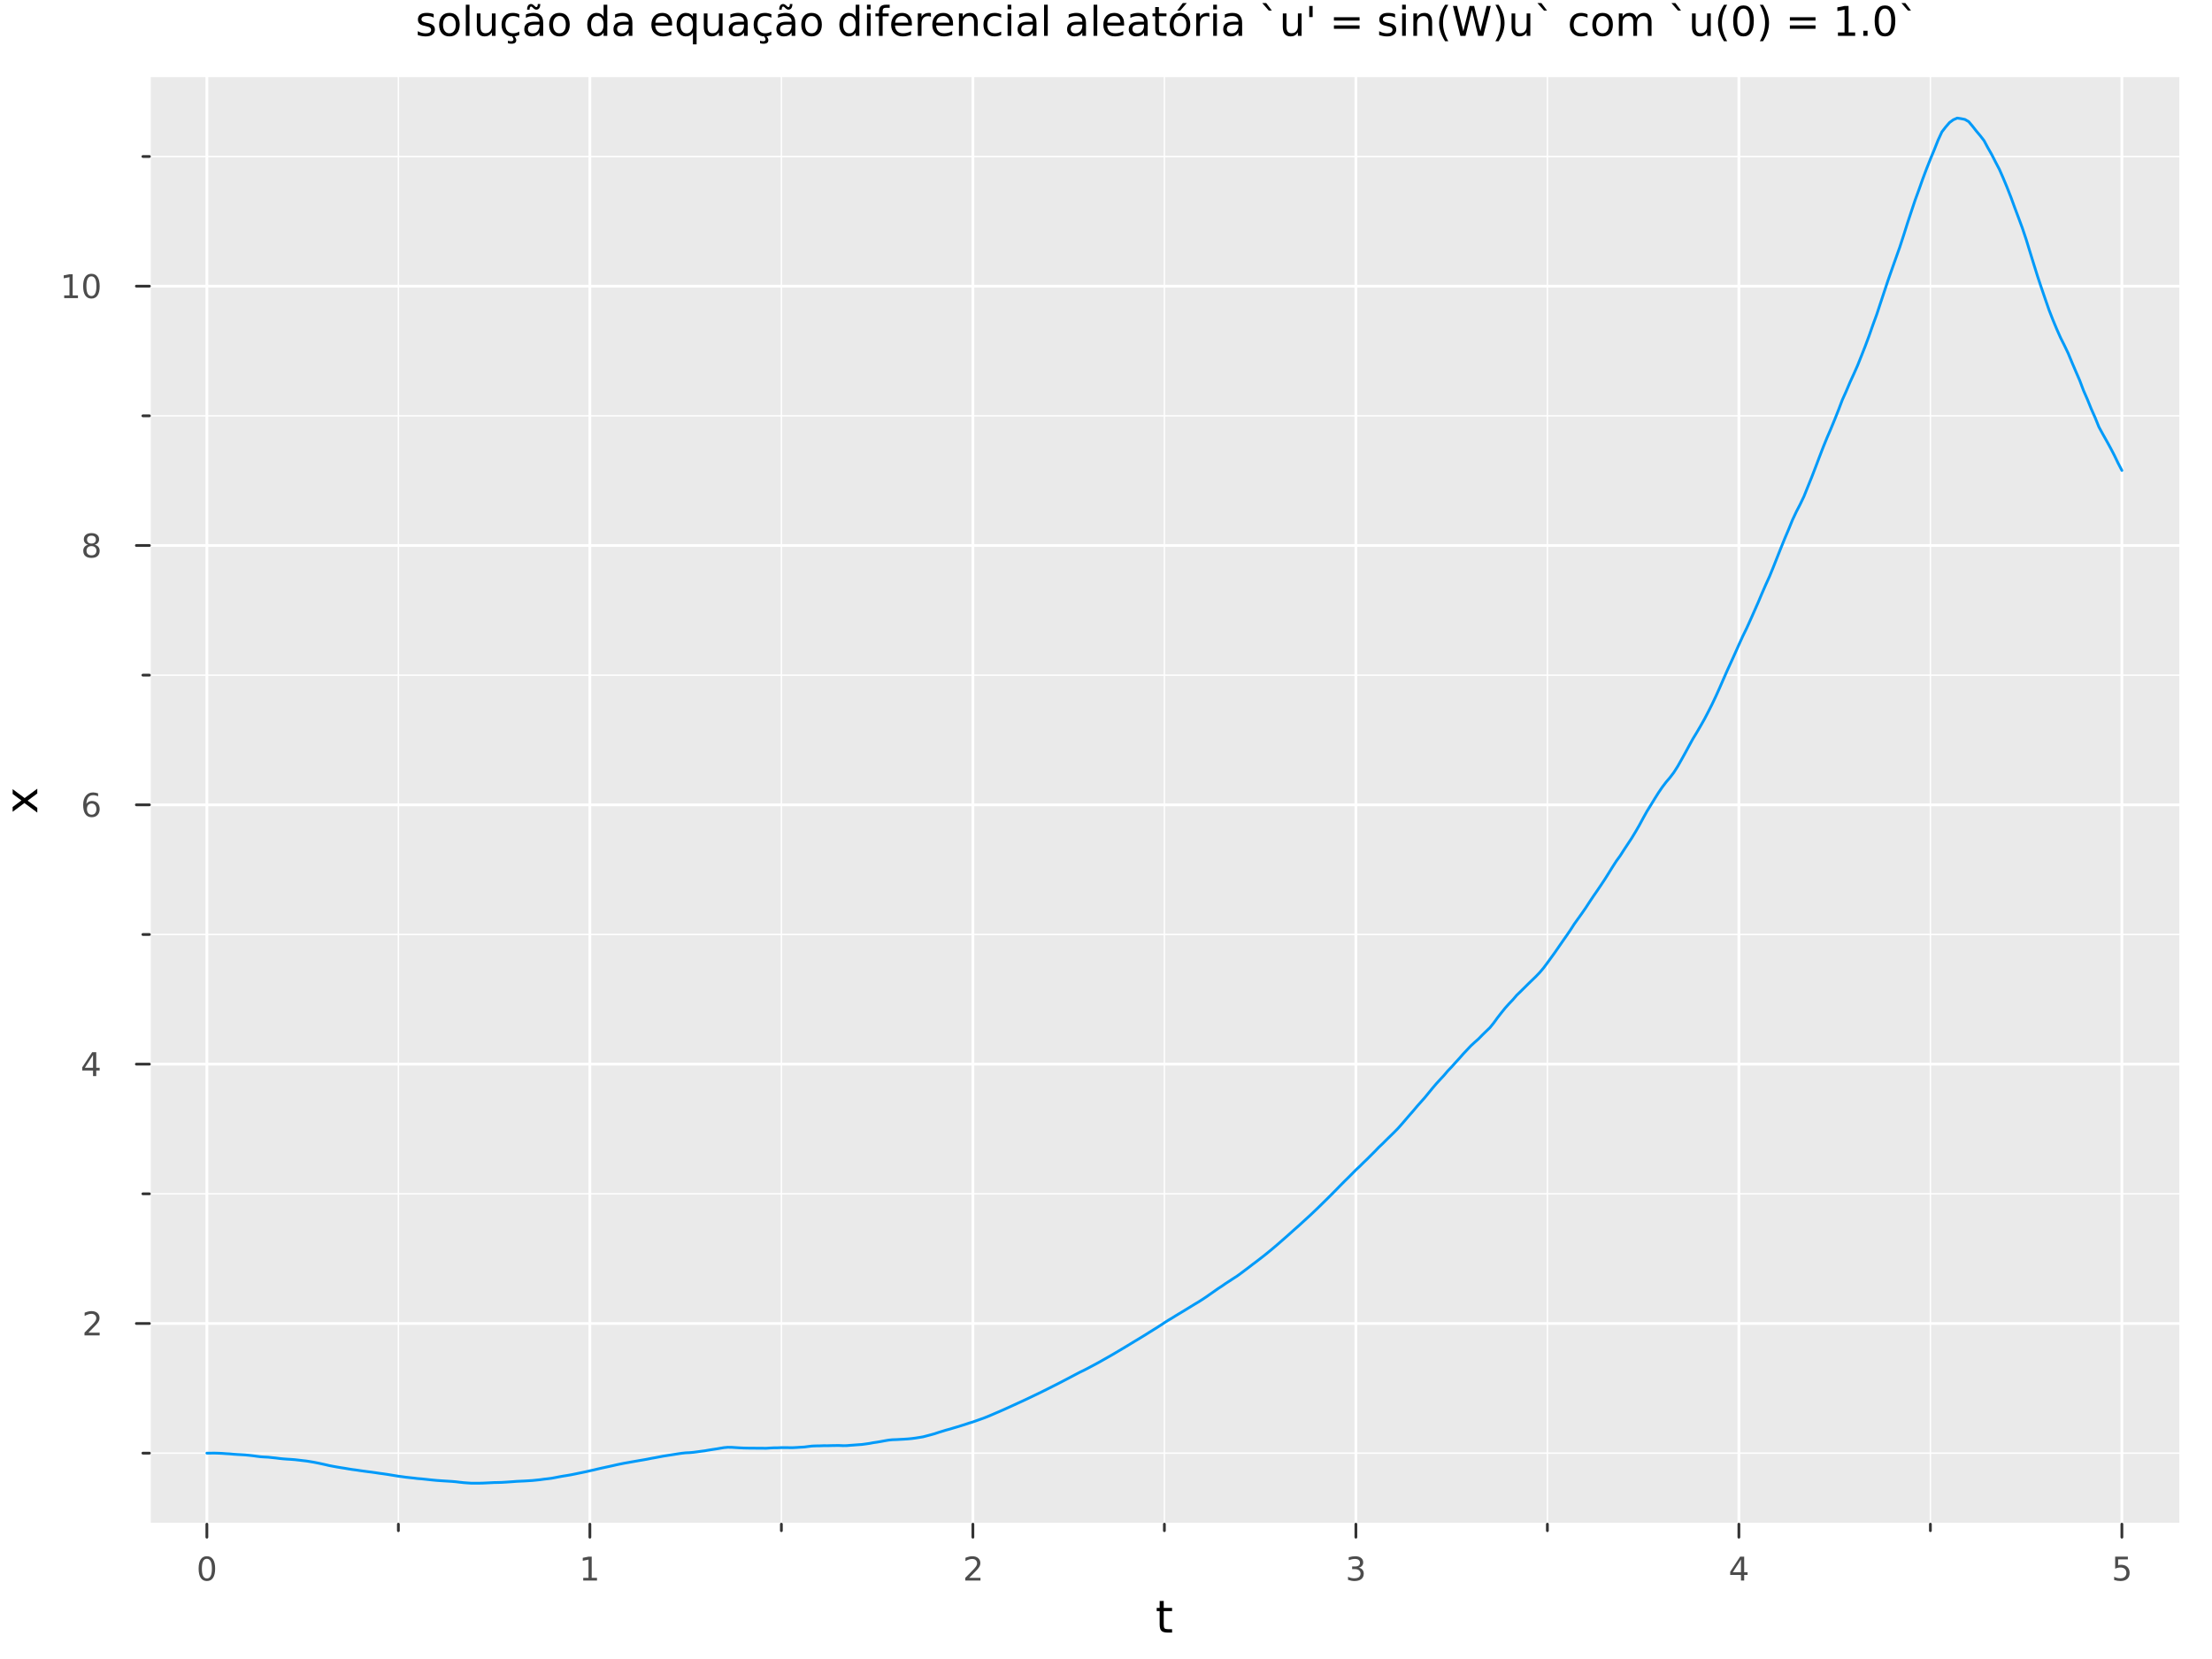 <?xml version="1.0" encoding="utf-8"?>
<svg xmlns="http://www.w3.org/2000/svg" xmlns:xlink="http://www.w3.org/1999/xlink" width="800" height="600" viewBox="0 0 3200 2400">
<rect x="0" y="0" width="3200" height="2400" fill="#808080" stroke="none"/>
<defs>
  <clipPath id="clip420">
    <rect x="0" y="0" width="3200" height="2400"/>
  </clipPath>
</defs>
<path clip-path="url(#clip420)" d="M0 2400 L3200 2400 L3200 0 L0 0  Z" fill="#ffffff" fill-rule="evenodd" fill-opacity="1"/>
<defs>
  <clipPath id="clip421">
    <rect x="640" y="0" width="2241" height="2241"/>
  </clipPath>
</defs>
<path clip-path="url(#clip420)" d="M216.167 2204.92 L3152.76 2204.92 L3152.76 111.592 L216.167 111.592  Z" fill="#eaeaea" fill-rule="evenodd" fill-opacity="1"/>
<defs>
  <clipPath id="clip422">
    <rect x="216" y="111" width="2938" height="2094"/>
  </clipPath>
</defs>
<polyline clip-path="url(#clip422)" style="stroke:#ffffff; stroke-linecap:round; stroke-linejoin:round; stroke-width:4; stroke-opacity:1; fill:none" points="299.278,2204.92 299.278,111.592 "/>
<polyline clip-path="url(#clip422)" style="stroke:#ffffff; stroke-linecap:round; stroke-linejoin:round; stroke-width:4; stroke-opacity:1; fill:none" points="853.352,2204.92 853.352,111.592 "/>
<polyline clip-path="url(#clip422)" style="stroke:#ffffff; stroke-linecap:round; stroke-linejoin:round; stroke-width:4; stroke-opacity:1; fill:none" points="1407.43,2204.92 1407.43,111.592 "/>
<polyline clip-path="url(#clip422)" style="stroke:#ffffff; stroke-linecap:round; stroke-linejoin:round; stroke-width:4; stroke-opacity:1; fill:none" points="1961.5,2204.92 1961.5,111.592 "/>
<polyline clip-path="url(#clip422)" style="stroke:#ffffff; stroke-linecap:round; stroke-linejoin:round; stroke-width:4; stroke-opacity:1; fill:none" points="2515.57,2204.92 2515.57,111.592 "/>
<polyline clip-path="url(#clip422)" style="stroke:#ffffff; stroke-linecap:round; stroke-linejoin:round; stroke-width:4; stroke-opacity:1; fill:none" points="3069.64,2204.92 3069.64,111.592 "/>
<polyline clip-path="url(#clip422)" style="stroke:#ffffff; stroke-linecap:round; stroke-linejoin:round; stroke-width:2; stroke-opacity:1; fill:none" points="576.315,2204.92 576.315,111.592 "/>
<polyline clip-path="url(#clip422)" style="stroke:#ffffff; stroke-linecap:round; stroke-linejoin:round; stroke-width:2; stroke-opacity:1; fill:none" points="1130.39,2204.92 1130.39,111.592 "/>
<polyline clip-path="url(#clip422)" style="stroke:#ffffff; stroke-linecap:round; stroke-linejoin:round; stroke-width:2; stroke-opacity:1; fill:none" points="1684.46,2204.92 1684.46,111.592 "/>
<polyline clip-path="url(#clip422)" style="stroke:#ffffff; stroke-linecap:round; stroke-linejoin:round; stroke-width:2; stroke-opacity:1; fill:none" points="2238.53,2204.92 2238.53,111.592 "/>
<polyline clip-path="url(#clip422)" style="stroke:#ffffff; stroke-linecap:round; stroke-linejoin:round; stroke-width:2; stroke-opacity:1; fill:none" points="2792.61,2204.92 2792.61,111.592 "/>
<polyline clip-path="url(#clip420)" style="stroke:#ffffff; stroke-linecap:round; stroke-linejoin:round; stroke-width:4; stroke-opacity:1; fill:none" points="216.167,2204.92 3152.76,2204.92 "/>
<polyline clip-path="url(#clip420)" style="stroke:#333333; stroke-linecap:round; stroke-linejoin:round; stroke-width:4; stroke-opacity:1; fill:none" points="299.278,2204.92 299.278,2223.82 "/>
<polyline clip-path="url(#clip420)" style="stroke:#333333; stroke-linecap:round; stroke-linejoin:round; stroke-width:4; stroke-opacity:1; fill:none" points="853.352,2204.92 853.352,2223.82 "/>
<polyline clip-path="url(#clip420)" style="stroke:#333333; stroke-linecap:round; stroke-linejoin:round; stroke-width:4; stroke-opacity:1; fill:none" points="1407.43,2204.92 1407.43,2223.82 "/>
<polyline clip-path="url(#clip420)" style="stroke:#333333; stroke-linecap:round; stroke-linejoin:round; stroke-width:4; stroke-opacity:1; fill:none" points="1961.5,2204.92 1961.5,2223.82 "/>
<polyline clip-path="url(#clip420)" style="stroke:#333333; stroke-linecap:round; stroke-linejoin:round; stroke-width:4; stroke-opacity:1; fill:none" points="2515.57,2204.92 2515.57,2223.82 "/>
<polyline clip-path="url(#clip420)" style="stroke:#333333; stroke-linecap:round; stroke-linejoin:round; stroke-width:4; stroke-opacity:1; fill:none" points="3069.64,2204.92 3069.64,2223.82 "/>
<polyline clip-path="url(#clip420)" style="stroke:#333333; stroke-linecap:round; stroke-linejoin:round; stroke-width:4; stroke-opacity:1; fill:none" points="576.315,2204.92 576.315,2214.37 "/>
<polyline clip-path="url(#clip420)" style="stroke:#333333; stroke-linecap:round; stroke-linejoin:round; stroke-width:4; stroke-opacity:1; fill:none" points="1130.39,2204.92 1130.39,2214.37 "/>
<polyline clip-path="url(#clip420)" style="stroke:#333333; stroke-linecap:round; stroke-linejoin:round; stroke-width:4; stroke-opacity:1; fill:none" points="1684.46,2204.92 1684.46,2214.37 "/>
<polyline clip-path="url(#clip420)" style="stroke:#333333; stroke-linecap:round; stroke-linejoin:round; stroke-width:4; stroke-opacity:1; fill:none" points="2238.53,2204.92 2238.53,2214.37 "/>
<polyline clip-path="url(#clip420)" style="stroke:#333333; stroke-linecap:round; stroke-linejoin:round; stroke-width:4; stroke-opacity:1; fill:none" points="2792.61,2204.92 2792.61,2214.37 "/>
<path clip-path="url(#clip420)" d="M299.278 2255.04 Q295.667 2255.04 293.839 2258.6 Q292.033 2262.14 292.033 2269.27 Q292.033 2276.38 293.839 2279.95 Q295.667 2283.49 299.278 2283.49 Q302.913 2283.49 304.718 2279.95 Q306.547 2276.38 306.547 2269.27 Q306.547 2262.14 304.718 2258.6 Q302.913 2255.04 299.278 2255.04 M299.278 2251.33 Q305.089 2251.33 308.144 2255.94 Q311.223 2260.52 311.223 2269.27 Q311.223 2278 308.144 2282.61 Q305.089 2287.19 299.278 2287.19 Q293.468 2287.19 290.39 2282.61 Q287.334 2278 287.334 2269.27 Q287.334 2260.52 290.39 2255.94 Q293.468 2251.33 299.278 2251.33 Z" fill="#4c4c4c" fill-rule="nonzero" fill-opacity="1" /><path clip-path="url(#clip420)" d="M843.734 2282.58 L851.373 2282.58 L851.373 2256.22 L843.062 2257.89 L843.062 2253.63 L851.326 2251.96 L856.002 2251.96 L856.002 2282.58 L863.641 2282.58 L863.641 2286.52 L843.734 2286.52 L843.734 2282.58 Z" fill="#4c4c4c" fill-rule="nonzero" fill-opacity="1" /><path clip-path="url(#clip420)" d="M1402.08 2282.58 L1418.4 2282.58 L1418.4 2286.52 L1396.45 2286.52 L1396.45 2282.58 Q1399.11 2279.83 1403.7 2275.2 Q1408.3 2270.55 1409.49 2269.21 Q1411.73 2266.68 1412.61 2264.95 Q1413.51 2263.19 1413.51 2261.5 Q1413.51 2258.74 1411.57 2257.01 Q1409.65 2255.27 1406.55 2255.27 Q1404.35 2255.27 1401.89 2256.03 Q1399.46 2256.8 1396.68 2258.35 L1396.68 2253.63 Q1399.51 2252.49 1401.96 2251.91 Q1404.42 2251.33 1406.45 2251.33 Q1411.82 2251.33 1415.02 2254.02 Q1418.21 2256.71 1418.21 2261.2 Q1418.21 2263.33 1417.4 2265.25 Q1416.61 2267.14 1414.51 2269.74 Q1413.93 2270.41 1410.83 2273.63 Q1407.73 2276.82 1402.08 2282.58 Z" fill="#4c4c4c" fill-rule="nonzero" fill-opacity="1" /><path clip-path="url(#clip420)" d="M1965.75 2267.89 Q1969.1 2268.6 1970.98 2270.87 Q1972.88 2273.14 1972.88 2276.47 Q1972.88 2281.59 1969.36 2284.39 Q1965.84 2287.19 1959.36 2287.19 Q1957.18 2287.19 1954.87 2286.75 Q1952.57 2286.33 1950.12 2285.48 L1950.12 2280.96 Q1952.07 2282.1 1954.38 2282.68 Q1956.7 2283.26 1959.22 2283.26 Q1963.62 2283.26 1965.91 2281.52 Q1968.22 2279.78 1968.22 2276.47 Q1968.22 2273.42 1966.07 2271.71 Q1963.94 2269.97 1960.12 2269.97 L1956.09 2269.97 L1956.09 2266.13 L1960.31 2266.13 Q1963.76 2266.13 1965.58 2264.76 Q1967.41 2263.37 1967.41 2260.78 Q1967.41 2258.12 1965.51 2256.71 Q1963.64 2255.27 1960.12 2255.27 Q1958.2 2255.27 1956 2255.69 Q1953.8 2256.1 1951.16 2256.98 L1951.16 2252.82 Q1953.82 2252.08 1956.14 2251.71 Q1958.48 2251.33 1960.54 2251.33 Q1965.86 2251.33 1968.96 2253.77 Q1972.07 2256.17 1972.07 2260.29 Q1972.07 2263.16 1970.42 2265.15 Q1968.78 2267.12 1965.75 2267.89 Z" fill="#4c4c4c" fill-rule="nonzero" fill-opacity="1" /><path clip-path="url(#clip420)" d="M2518.58 2256.03 L2506.78 2274.48 L2518.58 2274.48 L2518.58 2256.03 M2517.35 2251.96 L2523.23 2251.96 L2523.23 2274.48 L2528.16 2274.48 L2528.16 2278.37 L2523.23 2278.37 L2523.23 2286.52 L2518.58 2286.52 L2518.58 2278.37 L2502.98 2278.37 L2502.98 2273.86 L2517.35 2251.96 Z" fill="#4c4c4c" fill-rule="nonzero" fill-opacity="1" /><path clip-path="url(#clip420)" d="M3059.92 2251.96 L3078.28 2251.96 L3078.28 2255.9 L3064.21 2255.9 L3064.21 2264.37 Q3065.22 2264.02 3066.24 2263.86 Q3067.26 2263.67 3068.28 2263.67 Q3074.07 2263.67 3077.45 2266.84 Q3080.83 2270.02 3080.83 2275.43 Q3080.83 2281.01 3077.35 2284.11 Q3073.88 2287.19 3067.56 2287.19 Q3065.39 2287.19 3063.12 2286.82 Q3060.87 2286.45 3058.46 2285.71 L3058.46 2281.01 Q3060.55 2282.14 3062.77 2282.7 Q3064.99 2283.26 3067.47 2283.26 Q3071.47 2283.26 3073.81 2281.15 Q3076.15 2279.04 3076.15 2275.43 Q3076.15 2271.82 3073.81 2269.71 Q3071.47 2267.61 3067.47 2267.61 Q3065.59 2267.61 3063.72 2268.02 Q3061.87 2268.44 3059.92 2269.32 L3059.92 2251.96 Z" fill="#4c4c4c" fill-rule="nonzero" fill-opacity="1" /><path clip-path="url(#clip420)" d="M1683.52 2316.01 L1683.52 2326.14 L1695.59 2326.14 L1695.59 2330.69 L1683.52 2330.69 L1683.52 2350.04 Q1683.52 2354.4 1684.7 2355.64 Q1685.91 2356.88 1689.57 2356.88 L1695.59 2356.88 L1695.59 2361.78 L1689.57 2361.78 Q1682.79 2361.78 1680.21 2359.27 Q1677.63 2356.72 1677.63 2350.04 L1677.63 2330.69 L1673.34 2330.69 L1673.34 2326.14 L1677.63 2326.14 L1677.63 2316.01 L1683.52 2316.01 Z" fill="#000000" fill-rule="nonzero" fill-opacity="1" /><polyline clip-path="url(#clip422)" style="stroke:#ffffff; stroke-linecap:round; stroke-linejoin:round; stroke-width:4; stroke-opacity:1; fill:none" points="216.167,1914.62 3152.76,1914.62 "/>
<polyline clip-path="url(#clip422)" style="stroke:#ffffff; stroke-linecap:round; stroke-linejoin:round; stroke-width:4; stroke-opacity:1; fill:none" points="216.167,1539.46 3152.76,1539.46 "/>
<polyline clip-path="url(#clip422)" style="stroke:#ffffff; stroke-linecap:round; stroke-linejoin:round; stroke-width:4; stroke-opacity:1; fill:none" points="216.167,1164.3 3152.76,1164.3 "/>
<polyline clip-path="url(#clip422)" style="stroke:#ffffff; stroke-linecap:round; stroke-linejoin:round; stroke-width:4; stroke-opacity:1; fill:none" points="216.167,789.137 3152.76,789.137 "/>
<polyline clip-path="url(#clip422)" style="stroke:#ffffff; stroke-linecap:round; stroke-linejoin:round; stroke-width:4; stroke-opacity:1; fill:none" points="216.167,413.975 3152.76,413.975 "/>
<polyline clip-path="url(#clip422)" style="stroke:#ffffff; stroke-linecap:round; stroke-linejoin:round; stroke-width:2; stroke-opacity:1; fill:none" points="216.167,2102.2 3152.76,2102.2 "/>
<polyline clip-path="url(#clip422)" style="stroke:#ffffff; stroke-linecap:round; stroke-linejoin:round; stroke-width:2; stroke-opacity:1; fill:none" points="216.167,1727.04 3152.76,1727.04 "/>
<polyline clip-path="url(#clip422)" style="stroke:#ffffff; stroke-linecap:round; stroke-linejoin:round; stroke-width:2; stroke-opacity:1; fill:none" points="216.167,1351.88 3152.76,1351.88 "/>
<polyline clip-path="url(#clip422)" style="stroke:#ffffff; stroke-linecap:round; stroke-linejoin:round; stroke-width:2; stroke-opacity:1; fill:none" points="216.167,976.717 3152.76,976.717 "/>
<polyline clip-path="url(#clip422)" style="stroke:#ffffff; stroke-linecap:round; stroke-linejoin:round; stroke-width:2; stroke-opacity:1; fill:none" points="216.167,601.556 3152.76,601.556 "/>
<polyline clip-path="url(#clip422)" style="stroke:#ffffff; stroke-linecap:round; stroke-linejoin:round; stroke-width:2; stroke-opacity:1; fill:none" points="216.167,226.394 3152.76,226.394 "/>
<polyline clip-path="url(#clip420)" style="stroke:#ffffff; stroke-linecap:round; stroke-linejoin:round; stroke-width:4; stroke-opacity:1; fill:none" points="216.167,2204.92 216.167,111.592 "/>
<polyline clip-path="url(#clip420)" style="stroke:#333333; stroke-linecap:round; stroke-linejoin:round; stroke-width:4; stroke-opacity:1; fill:none" points="216.167,1914.62 197.27,1914.62 "/>
<polyline clip-path="url(#clip420)" style="stroke:#333333; stroke-linecap:round; stroke-linejoin:round; stroke-width:4; stroke-opacity:1; fill:none" points="216.167,1539.46 197.27,1539.46 "/>
<polyline clip-path="url(#clip420)" style="stroke:#333333; stroke-linecap:round; stroke-linejoin:round; stroke-width:4; stroke-opacity:1; fill:none" points="216.167,1164.3 197.27,1164.3 "/>
<polyline clip-path="url(#clip420)" style="stroke:#333333; stroke-linecap:round; stroke-linejoin:round; stroke-width:4; stroke-opacity:1; fill:none" points="216.167,789.137 197.27,789.137 "/>
<polyline clip-path="url(#clip420)" style="stroke:#333333; stroke-linecap:round; stroke-linejoin:round; stroke-width:4; stroke-opacity:1; fill:none" points="216.167,413.975 197.27,413.975 "/>
<polyline clip-path="url(#clip420)" style="stroke:#333333; stroke-linecap:round; stroke-linejoin:round; stroke-width:4; stroke-opacity:1; fill:none" points="216.167,2102.2 206.719,2102.2 "/>
<polyline clip-path="url(#clip420)" style="stroke:#333333; stroke-linecap:round; stroke-linejoin:round; stroke-width:4; stroke-opacity:1; fill:none" points="216.167,1727.04 206.719,1727.04 "/>
<polyline clip-path="url(#clip420)" style="stroke:#333333; stroke-linecap:round; stroke-linejoin:round; stroke-width:4; stroke-opacity:1; fill:none" points="216.167,1351.88 206.719,1351.88 "/>
<polyline clip-path="url(#clip420)" style="stroke:#333333; stroke-linecap:round; stroke-linejoin:round; stroke-width:4; stroke-opacity:1; fill:none" points="216.167,976.717 206.719,976.717 "/>
<polyline clip-path="url(#clip420)" style="stroke:#333333; stroke-linecap:round; stroke-linejoin:round; stroke-width:4; stroke-opacity:1; fill:none" points="216.167,601.556 206.719,601.556 "/>
<polyline clip-path="url(#clip420)" style="stroke:#333333; stroke-linecap:round; stroke-linejoin:round; stroke-width:4; stroke-opacity:1; fill:none" points="216.167,226.394 206.719,226.394 "/>
<path clip-path="url(#clip420)" d="M127.848 1927.97 L144.167 1927.97 L144.167 1931.9 L122.223 1931.9 L122.223 1927.97 Q124.885 1925.21 129.468 1920.58 Q134.075 1915.93 135.255 1914.59 Q137.501 1912.06 138.38 1910.33 Q139.283 1908.57 139.283 1906.88 Q139.283 1904.12 137.339 1902.39 Q135.418 1900.65 132.316 1900.65 Q130.117 1900.65 127.663 1901.42 Q125.232 1902.18 122.455 1903.73 L122.455 1899.01 Q125.279 1897.87 127.732 1897.3 Q130.186 1896.72 132.223 1896.72 Q137.593 1896.72 140.788 1899.4 Q143.982 1902.09 143.982 1906.58 Q143.982 1908.71 143.172 1910.63 Q142.385 1912.53 140.279 1915.12 Q139.7 1915.79 136.598 1919.01 Q133.496 1922.2 127.848 1927.97 Z" fill="#4c4c4c" fill-rule="nonzero" fill-opacity="1" /><path clip-path="url(#clip420)" d="M134.584 1526.25 L122.779 1544.7 L134.584 1544.7 L134.584 1526.25 M133.357 1522.18 L139.237 1522.18 L139.237 1544.7 L144.167 1544.7 L144.167 1548.59 L139.237 1548.59 L139.237 1556.74 L134.584 1556.74 L134.584 1548.59 L118.982 1548.59 L118.982 1544.08 L133.357 1522.18 Z" fill="#4c4c4c" fill-rule="nonzero" fill-opacity="1" /><path clip-path="url(#clip420)" d="M132.64 1162.43 Q129.492 1162.43 127.64 1164.59 Q125.811 1166.74 125.811 1170.49 Q125.811 1174.22 127.64 1176.39 Q129.492 1178.55 132.64 1178.55 Q135.788 1178.55 137.617 1176.39 Q139.468 1174.22 139.468 1170.49 Q139.468 1166.74 137.617 1164.59 Q135.788 1162.43 132.64 1162.43 M141.922 1147.78 L141.922 1152.04 Q140.163 1151.21 138.357 1150.77 Q136.575 1150.33 134.816 1150.33 Q130.186 1150.33 127.732 1153.45 Q125.302 1156.58 124.955 1162.9 Q126.32 1160.88 128.381 1159.82 Q130.441 1158.73 132.918 1158.73 Q138.126 1158.73 141.135 1161.9 Q144.167 1165.05 144.167 1170.49 Q144.167 1175.81 141.019 1179.03 Q137.871 1182.25 132.64 1182.25 Q126.644 1182.25 123.473 1177.67 Q120.302 1173.06 120.302 1164.33 Q120.302 1156.14 124.191 1151.28 Q128.08 1146.39 134.63 1146.39 Q136.39 1146.39 138.172 1146.74 Q139.978 1147.09 141.922 1147.78 Z" fill="#4c4c4c" fill-rule="nonzero" fill-opacity="1" /><path clip-path="url(#clip420)" d="M132.316 790.005 Q128.982 790.005 127.061 791.787 Q125.163 793.569 125.163 796.694 Q125.163 799.819 127.061 801.602 Q128.982 803.384 132.316 803.384 Q135.649 803.384 137.57 801.602 Q139.492 799.796 139.492 796.694 Q139.492 793.569 137.57 791.787 Q135.672 790.005 132.316 790.005 M127.64 788.014 Q124.631 787.273 122.941 785.213 Q121.274 783.153 121.274 780.19 Q121.274 776.046 124.214 773.639 Q127.177 771.232 132.316 771.232 Q137.478 771.232 140.417 773.639 Q143.357 776.046 143.357 780.19 Q143.357 783.153 141.667 785.213 Q140.001 787.273 137.015 788.014 Q140.394 788.801 142.269 791.093 Q144.167 793.384 144.167 796.694 Q144.167 801.718 141.089 804.403 Q138.033 807.088 132.316 807.088 Q126.598 807.088 123.519 804.403 Q120.464 801.718 120.464 796.694 Q120.464 793.384 122.362 791.093 Q124.26 788.801 127.64 788.014 M125.927 780.63 Q125.927 783.315 127.593 784.82 Q129.283 786.324 132.316 786.324 Q135.325 786.324 137.015 784.82 Q138.728 783.315 138.728 780.63 Q138.728 777.945 137.015 776.44 Q135.325 774.935 132.316 774.935 Q129.283 774.935 127.593 776.44 Q125.927 777.945 125.927 780.63 Z" fill="#4c4c4c" fill-rule="nonzero" fill-opacity="1" /><path clip-path="url(#clip420)" d="M92.871 427.32 L100.51 427.32 L100.51 400.954 L92.2 402.621 L92.2 398.362 L100.464 396.695 L105.14 396.695 L105.14 427.32 L112.779 427.32 L112.779 431.255 L92.871 431.255 L92.871 427.32 Z" fill="#4c4c4c" fill-rule="nonzero" fill-opacity="1" /><path clip-path="url(#clip420)" d="M132.223 399.774 Q128.612 399.774 126.783 403.338 Q124.978 406.88 124.978 414.01 Q124.978 421.116 126.783 424.681 Q128.612 428.223 132.223 428.223 Q135.857 428.223 137.663 424.681 Q139.492 421.116 139.492 414.01 Q139.492 406.88 137.663 403.338 Q135.857 399.774 132.223 399.774 M132.223 396.07 Q138.033 396.07 141.089 400.676 Q144.167 405.26 144.167 414.01 Q144.167 422.737 141.089 427.343 Q138.033 431.926 132.223 431.926 Q126.413 431.926 123.334 427.343 Q120.279 422.737 120.279 414.01 Q120.279 405.26 123.334 400.676 Q126.413 396.07 132.223 396.07 Z" fill="#4c4c4c" fill-rule="nonzero" fill-opacity="1" /><path clip-path="url(#clip420)" d="M18.296 1141.64 L35.643 1154.53 L53.944 1140.97 L53.944 1147.88 L39.94 1158.26 L53.944 1168.63 L53.944 1175.54 L35.293 1161.69 L18.296 1174.36 L18.296 1167.45 L30.996 1158 L18.296 1148.55 L18.296 1141.64 Z" fill="#000000" fill-rule="nonzero" fill-opacity="1" /><path clip-path="url(#clip420)" d="M627.393 20.388 L627.393 25.422 Q625.136 24.265 622.705 23.686 Q620.275 23.108 617.671 23.108 Q613.706 23.108 611.71 24.323 Q609.742 25.538 609.742 27.969 Q609.742 29.82 611.16 30.891 Q612.578 31.933 616.86 32.888 L618.683 33.293 Q624.355 34.508 626.727 36.736 Q629.129 38.935 629.129 42.899 Q629.129 47.413 625.541 50.046 Q621.982 52.679 615.732 52.679 Q613.128 52.679 610.292 52.158 Q607.485 51.666 604.36 50.654 L604.36 45.156 Q607.312 46.69 610.176 47.471 Q613.041 48.223 615.848 48.223 Q619.609 48.223 621.635 46.95 Q623.66 45.648 623.66 43.304 Q623.66 41.134 622.184 39.977 Q620.738 38.819 615.79 37.749 L613.938 37.315 Q608.99 36.273 606.791 34.132 Q604.592 31.962 604.592 28.2 Q604.592 23.628 607.833 21.14 Q611.073 18.651 617.034 18.651 Q619.985 18.651 622.589 19.085 Q625.194 19.52 627.393 20.388 Z" fill="#000000" fill-rule="nonzero" fill-opacity="1" /><path clip-path="url(#clip420)" d="M650.165 23.165 Q645.882 23.165 643.394 26.522 Q640.905 29.849 640.905 35.665 Q640.905 41.481 643.365 44.838 Q645.853 48.165 650.165 48.165 Q654.418 48.165 656.906 44.809 Q659.395 41.452 659.395 35.665 Q659.395 29.907 656.906 26.551 Q654.418 23.165 650.165 23.165 M650.165 18.651 Q657.109 18.651 661.073 23.165 Q665.037 27.679 665.037 35.665 Q665.037 43.623 661.073 48.165 Q657.109 52.679 650.165 52.679 Q643.191 52.679 639.227 48.165 Q635.292 43.623 635.292 35.665 Q635.292 27.679 639.227 23.165 Q643.191 18.651 650.165 18.651 Z" fill="#000000" fill-rule="nonzero" fill-opacity="1" /><path clip-path="url(#clip420)" d="M673.862 6.817 L679.186 6.817 L679.186 51.84 L673.862 51.84 L673.862 6.817 Z" fill="#000000" fill-rule="nonzero" fill-opacity="1" /><path clip-path="url(#clip420)" d="M689.777 39.051 L689.777 19.433 L695.101 19.433 L695.101 38.848 Q695.101 43.449 696.895 45.764 Q698.689 48.05 702.277 48.05 Q706.588 48.05 709.076 45.301 Q711.594 42.552 711.594 37.806 L711.594 19.433 L716.918 19.433 L716.918 51.84 L711.594 51.84 L711.594 46.863 Q709.655 49.815 707.08 51.261 Q704.533 52.679 701.148 52.679 Q695.564 52.679 692.67 49.207 Q689.777 45.735 689.777 39.051 M703.174 18.651 L703.174 18.651 Z" fill="#000000" fill-rule="nonzero" fill-opacity="1" /><path clip-path="url(#clip420)" d="M751.206 20.677 L751.206 25.654 Q748.949 24.41 746.663 23.802 Q744.406 23.165 742.091 23.165 Q736.912 23.165 734.047 26.464 Q731.183 29.734 731.183 35.665 Q731.183 41.597 734.047 44.896 Q736.912 48.165 742.091 48.165 Q744.406 48.165 746.663 47.558 Q748.949 46.921 751.206 45.677 L751.206 50.596 Q748.978 51.638 746.576 52.158 Q744.203 52.679 741.512 52.679 Q734.192 52.679 729.881 48.078 Q725.569 43.478 725.569 35.665 Q725.569 27.737 729.91 23.194 Q734.279 18.651 741.86 18.651 Q744.319 18.651 746.663 19.172 Q749.007 19.664 751.206 20.677 M743.683 51.84 Q745.274 53.634 746.055 55.139 Q746.837 56.672 746.837 58.061 Q746.837 60.636 745.1 61.938 Q743.364 63.269 739.95 63.269 Q738.619 63.269 737.346 63.096 Q736.102 62.922 734.857 62.575 L734.857 58.784 Q735.841 59.276 736.912 59.479 Q737.982 59.71 739.342 59.71 Q741.049 59.71 741.918 59.016 Q742.786 58.321 742.786 56.99 Q742.786 56.122 742.149 54.849 Q741.541 53.605 740.239 51.84 L743.683 51.84 Z" fill="#000000" fill-rule="nonzero" fill-opacity="1" /><path clip-path="url(#clip420)" d="M775.193 35.55 Q768.74 35.55 766.252 37.025 Q763.763 38.501 763.763 42.06 Q763.763 44.896 765.615 46.574 Q767.496 48.223 770.708 48.223 Q775.135 48.223 777.797 45.098 Q780.488 41.944 780.488 36.736 L780.488 35.55 L775.193 35.55 M785.812 33.35 L785.812 51.84 L780.488 51.84 L780.488 46.921 Q778.665 49.872 775.945 51.29 Q773.225 52.679 769.29 52.679 Q764.313 52.679 761.362 49.901 Q758.439 47.095 758.439 42.407 Q758.439 36.938 762.085 34.161 Q765.76 31.383 773.023 31.383 L780.488 31.383 L780.488 30.862 Q780.488 27.187 778.057 25.191 Q775.656 23.165 771.287 23.165 Q768.509 23.165 765.876 23.831 Q763.243 24.496 760.812 25.827 L760.812 20.909 Q763.735 19.78 766.483 19.23 Q769.232 18.651 771.836 18.651 Q778.868 18.651 782.34 22.297 Q785.812 25.943 785.812 33.35 M771.952 12.199 L770.303 10.608 Q769.666 10.029 769.174 9.768 Q768.711 9.479 768.335 9.479 Q767.236 9.479 766.715 10.55 Q766.194 11.591 766.136 13.964 L762.519 13.964 Q762.577 10.058 764.053 7.946 Q765.529 5.804 768.162 5.804 Q769.261 5.804 770.187 6.209 Q771.113 6.615 772.184 7.569 L773.833 9.161 Q774.469 9.74 774.932 10.029 Q775.424 10.289 775.8 10.289 Q776.9 10.289 777.421 9.248 Q777.942 8.177 778 5.804 L781.616 5.804 Q781.559 9.711 780.083 11.852 Q778.607 13.964 775.974 13.964 Q774.875 13.964 773.949 13.559 Q773.023 13.154 771.952 12.199 Z" fill="#000000" fill-rule="nonzero" fill-opacity="1" /><path clip-path="url(#clip420)" d="M809.336 23.165 Q805.054 23.165 802.565 26.522 Q800.077 29.849 800.077 35.665 Q800.077 41.481 802.536 44.838 Q805.025 48.165 809.336 48.165 Q813.59 48.165 816.078 44.809 Q818.566 41.452 818.566 35.665 Q818.566 29.907 816.078 26.551 Q813.59 23.165 809.336 23.165 M809.336 18.651 Q816.281 18.651 820.245 23.165 Q824.209 27.679 824.209 35.665 Q824.209 43.623 820.245 48.165 Q816.281 52.679 809.336 52.679 Q802.363 52.679 798.399 48.165 Q794.464 43.623 794.464 35.665 Q794.464 27.679 798.399 23.165 Q802.363 18.651 809.336 18.651 Z" fill="#000000" fill-rule="nonzero" fill-opacity="1" /><path clip-path="url(#clip420)" d="M873.196 24.352 L873.196 6.817 L878.52 6.817 L878.52 51.84 L873.196 51.84 L873.196 46.979 Q871.518 49.872 868.942 51.29 Q866.396 52.679 862.808 52.679 Q856.934 52.679 853.231 47.992 Q849.556 43.304 849.556 35.665 Q849.556 28.026 853.231 23.339 Q856.934 18.651 862.808 18.651 Q866.396 18.651 868.942 20.069 Q871.518 21.458 873.196 24.352 M855.054 35.665 Q855.054 41.539 857.455 44.896 Q859.886 48.223 864.11 48.223 Q868.335 48.223 870.765 44.896 Q873.196 41.539 873.196 35.665 Q873.196 29.791 870.765 26.464 Q868.335 23.108 864.11 23.108 Q859.886 23.108 857.455 26.464 Q855.054 29.791 855.054 35.665 Z" fill="#000000" fill-rule="nonzero" fill-opacity="1" /><path clip-path="url(#clip420)" d="M904.214 35.55 Q897.762 35.55 895.273 37.025 Q892.785 38.501 892.785 42.06 Q892.785 44.896 894.637 46.574 Q896.517 48.223 899.729 48.223 Q904.156 48.223 906.818 45.098 Q909.509 41.944 909.509 36.736 L909.509 35.55 L904.214 35.55 M914.833 33.35 L914.833 51.84 L909.509 51.84 L909.509 46.921 Q907.686 49.872 904.966 51.29 Q902.247 52.679 898.311 52.679 Q893.335 52.679 890.383 49.901 Q887.461 47.095 887.461 42.407 Q887.461 36.938 891.107 34.161 Q894.781 31.383 902.044 31.383 L909.509 31.383 L909.509 30.862 Q909.509 27.187 907.079 25.191 Q904.677 23.165 900.308 23.165 Q897.53 23.165 894.897 23.831 Q892.264 24.496 889.833 25.827 L889.833 20.909 Q892.756 19.78 895.505 19.23 Q898.254 18.651 900.858 18.651 Q907.889 18.651 911.361 22.297 Q914.833 25.943 914.833 33.35 Z" fill="#000000" fill-rule="nonzero" fill-opacity="1" /><path clip-path="url(#clip420)" d="M972.356 34.305 L972.356 36.91 L947.877 36.91 Q948.224 42.407 951.176 45.301 Q954.156 48.165 959.451 48.165 Q962.518 48.165 965.383 47.413 Q968.276 46.661 971.112 45.156 L971.112 50.191 Q968.247 51.406 965.238 52.042 Q962.229 52.679 959.133 52.679 Q951.378 52.679 946.835 48.165 Q942.322 43.651 942.322 35.955 Q942.322 27.997 946.604 23.339 Q950.915 18.651 958.207 18.651 Q964.746 18.651 968.537 22.876 Q972.356 27.072 972.356 34.305 M967.032 32.743 Q966.974 28.374 964.573 25.77 Q962.2 23.165 958.265 23.165 Q953.809 23.165 951.118 25.683 Q948.456 28.2 948.051 32.772 L967.032 32.743 Z" fill="#000000" fill-rule="nonzero" fill-opacity="1" /><path clip-path="url(#clip420)" d="M984.277 35.665 Q984.277 41.539 986.679 44.896 Q989.11 48.223 993.334 48.223 Q997.559 48.223 999.989 44.896 Q1002.42 41.539 1002.42 35.665 Q1002.42 29.791 999.989 26.464 Q997.559 23.108 993.334 23.108 Q989.11 23.108 986.679 26.464 Q984.277 29.791 984.277 35.665 M1002.42 46.979 Q1000.74 49.872 998.166 51.29 Q995.62 52.679 992.032 52.679 Q986.158 52.679 982.454 47.992 Q978.78 43.304 978.78 35.665 Q978.78 28.026 982.454 23.339 Q986.158 18.651 992.032 18.651 Q995.62 18.651 998.166 20.069 Q1000.74 21.458 1002.42 24.352 L1002.42 19.433 L1007.74 19.433 L1007.74 64.166 L1002.42 64.166 L1002.42 46.979 Z" fill="#000000" fill-rule="nonzero" fill-opacity="1" /><path clip-path="url(#clip420)" d="M1018.16 39.051 L1018.16 19.433 L1023.48 19.433 L1023.48 38.848 Q1023.48 43.449 1025.28 45.764 Q1027.07 48.05 1030.66 48.05 Q1034.97 48.05 1037.46 45.301 Q1039.98 42.552 1039.98 37.806 L1039.98 19.433 L1045.3 19.433 L1045.3 51.84 L1039.98 51.84 L1039.98 46.863 Q1038.04 49.815 1035.46 51.261 Q1032.92 52.679 1029.53 52.679 Q1023.95 52.679 1021.05 49.207 Q1018.16 45.735 1018.16 39.051 M1031.56 18.651 L1031.56 18.651 Z" fill="#000000" fill-rule="nonzero" fill-opacity="1" /><path clip-path="url(#clip420)" d="M1071 35.55 Q1064.54 35.55 1062.05 37.025 Q1059.57 38.501 1059.57 42.06 Q1059.57 44.896 1061.42 46.574 Q1063.3 48.223 1066.51 48.223 Q1070.94 48.223 1073.6 45.098 Q1076.29 41.944 1076.29 36.736 L1076.29 35.55 L1071 35.55 M1081.61 33.35 L1081.61 51.84 L1076.29 51.84 L1076.29 46.921 Q1074.47 49.872 1071.75 51.29 Q1069.03 52.679 1065.09 52.679 Q1060.12 52.679 1057.16 49.901 Q1054.24 47.095 1054.24 42.407 Q1054.24 36.938 1057.89 34.161 Q1061.56 31.383 1068.83 31.383 L1076.29 31.383 L1076.29 30.862 Q1076.29 27.187 1073.86 25.191 Q1071.46 23.165 1067.09 23.165 Q1064.31 23.165 1061.68 23.831 Q1059.05 24.496 1056.61 25.827 L1056.61 20.909 Q1059.54 19.78 1062.29 19.23 Q1065.04 18.651 1067.64 18.651 Q1074.67 18.651 1078.14 22.297 Q1081.61 25.943 1081.61 33.35 Z" fill="#000000" fill-rule="nonzero" fill-opacity="1" /><path clip-path="url(#clip420)" d="M1115.9 20.677 L1115.9 25.654 Q1113.65 24.41 1111.36 23.802 Q1109.1 23.165 1106.79 23.165 Q1101.61 23.165 1098.74 26.464 Q1095.88 29.734 1095.88 35.665 Q1095.88 41.597 1098.74 44.896 Q1101.61 48.165 1106.79 48.165 Q1109.1 48.165 1111.36 47.558 Q1113.65 46.921 1115.9 45.677 L1115.9 50.596 Q1113.67 51.638 1111.27 52.158 Q1108.9 52.679 1106.21 52.679 Q1098.89 52.679 1094.58 48.078 Q1090.27 43.478 1090.27 35.665 Q1090.27 27.737 1094.61 23.194 Q1098.98 18.651 1106.56 18.651 Q1109.02 18.651 1111.36 19.172 Q1113.7 19.664 1115.9 20.677 M1108.38 51.84 Q1109.97 53.634 1110.75 55.139 Q1111.53 56.672 1111.53 58.061 Q1111.53 60.636 1109.8 61.938 Q1108.06 63.269 1104.65 63.269 Q1103.32 63.269 1102.04 63.096 Q1100.8 62.922 1099.55 62.575 L1099.55 58.784 Q1100.54 59.276 1101.61 59.479 Q1102.68 59.71 1104.04 59.71 Q1105.75 59.71 1106.61 59.016 Q1107.48 58.321 1107.48 56.99 Q1107.48 56.122 1106.85 54.849 Q1106.24 53.605 1104.94 51.84 L1108.38 51.84 Z" fill="#000000" fill-rule="nonzero" fill-opacity="1" /><path clip-path="url(#clip420)" d="M1139.89 35.55 Q1133.44 35.55 1130.95 37.025 Q1128.46 38.501 1128.46 42.06 Q1128.46 44.896 1130.31 46.574 Q1132.19 48.223 1135.41 48.223 Q1139.83 48.223 1142.49 45.098 Q1145.19 41.944 1145.19 36.736 L1145.19 35.55 L1139.89 35.55 M1150.51 33.35 L1150.51 51.84 L1145.19 51.84 L1145.19 46.921 Q1143.36 49.872 1140.64 51.29 Q1137.92 52.679 1133.99 52.679 Q1129.01 52.679 1126.06 49.901 Q1123.14 47.095 1123.14 42.407 Q1123.14 36.938 1126.78 34.161 Q1130.46 31.383 1137.72 31.383 L1145.19 31.383 L1145.19 30.862 Q1145.19 27.187 1142.75 25.191 Q1140.35 23.165 1135.98 23.165 Q1133.21 23.165 1130.57 23.831 Q1127.94 24.496 1125.51 25.827 L1125.51 20.909 Q1128.43 19.78 1131.18 19.23 Q1133.93 18.651 1136.53 18.651 Q1143.56 18.651 1147.04 22.297 Q1150.51 25.943 1150.51 33.35 M1136.65 12.199 L1135 10.608 Q1134.36 10.029 1133.87 9.768 Q1133.41 9.479 1133.03 9.479 Q1131.93 9.479 1131.41 10.55 Q1130.89 11.591 1130.83 13.964 L1127.22 13.964 Q1127.27 10.058 1128.75 7.946 Q1130.23 5.804 1132.86 5.804 Q1133.96 5.804 1134.88 6.209 Q1135.81 6.615 1136.88 7.569 L1138.53 9.161 Q1139.17 9.74 1139.63 10.029 Q1140.12 10.289 1140.5 10.289 Q1141.6 10.289 1142.12 9.248 Q1142.64 8.177 1142.7 5.804 L1146.31 5.804 Q1146.26 9.711 1144.78 11.852 Q1143.3 13.964 1140.67 13.964 Q1139.57 13.964 1138.65 13.559 Q1137.72 13.154 1136.65 12.199 Z" fill="#000000" fill-rule="nonzero" fill-opacity="1" /><path clip-path="url(#clip420)" d="M1174.03 23.165 Q1169.75 23.165 1167.26 26.522 Q1164.77 29.849 1164.77 35.665 Q1164.77 41.481 1167.23 44.838 Q1169.72 48.165 1174.03 48.165 Q1178.29 48.165 1180.78 44.809 Q1183.26 41.452 1183.26 35.665 Q1183.26 29.907 1180.78 26.551 Q1178.29 23.165 1174.03 23.165 M1174.03 18.651 Q1180.98 18.651 1184.94 23.165 Q1188.91 27.679 1188.91 35.665 Q1188.91 43.623 1184.94 48.165 Q1180.98 52.679 1174.03 52.679 Q1167.06 52.679 1163.1 48.165 Q1159.16 43.623 1159.16 35.665 Q1159.16 27.679 1163.1 23.165 Q1167.06 18.651 1174.03 18.651 Z" fill="#000000" fill-rule="nonzero" fill-opacity="1" /><path clip-path="url(#clip420)" d="M1237.89 24.352 L1237.89 6.817 L1243.22 6.817 L1243.22 51.84 L1237.89 51.84 L1237.89 46.979 Q1236.21 49.872 1233.64 51.29 Q1231.09 52.679 1227.51 52.679 Q1221.63 52.679 1217.93 47.992 Q1214.25 43.304 1214.25 35.665 Q1214.25 28.026 1217.93 23.339 Q1221.63 18.651 1227.51 18.651 Q1231.09 18.651 1233.64 20.069 Q1236.21 21.458 1237.89 24.352 M1219.75 35.665 Q1219.75 41.539 1222.15 44.896 Q1224.58 48.223 1228.81 48.223 Q1233.03 48.223 1235.46 44.896 Q1237.89 41.539 1237.89 35.665 Q1237.89 29.791 1235.46 26.464 Q1233.03 23.108 1228.81 23.108 Q1224.58 23.108 1222.15 26.464 Q1219.75 29.791 1219.75 35.665 Z" fill="#000000" fill-rule="nonzero" fill-opacity="1" /><path clip-path="url(#clip420)" d="M1254.18 19.433 L1259.51 19.433 L1259.51 51.84 L1254.18 51.84 L1254.18 19.433 M1254.18 6.817 L1259.51 6.817 L1259.51 13.559 L1254.18 13.559 L1254.18 6.817 Z" fill="#000000" fill-rule="nonzero" fill-opacity="1" /><path clip-path="url(#clip420)" d="M1287.05 6.817 L1287.05 11.244 L1281.96 11.244 Q1279.1 11.244 1277.97 12.402 Q1276.87 13.559 1276.87 16.568 L1276.87 19.433 L1285.64 19.433 L1285.64 23.57 L1276.87 23.57 L1276.87 51.84 L1271.52 51.84 L1271.52 23.57 L1266.42 23.57 L1266.42 19.433 L1271.52 19.433 L1271.52 17.176 Q1271.52 11.765 1274.03 9.306 Q1276.55 6.817 1282.02 6.817 L1287.05 6.817 Z" fill="#000000" fill-rule="nonzero" fill-opacity="1" /><path clip-path="url(#clip420)" d="M1319.23 34.305 L1319.23 36.91 L1294.75 36.91 Q1295.1 42.407 1298.05 45.301 Q1301.03 48.165 1306.32 48.165 Q1309.39 48.165 1312.26 47.413 Q1315.15 46.661 1317.99 45.156 L1317.99 50.191 Q1315.12 51.406 1312.11 52.042 Q1309.1 52.679 1306.01 52.679 Q1298.25 52.679 1293.71 48.165 Q1289.19 43.651 1289.19 35.955 Q1289.19 27.997 1293.48 23.339 Q1297.79 18.651 1305.08 18.651 Q1311.62 18.651 1315.41 22.876 Q1319.23 27.072 1319.23 34.305 M1313.91 32.743 Q1313.85 28.374 1311.45 25.77 Q1309.07 23.165 1305.14 23.165 Q1300.68 23.165 1297.99 25.683 Q1295.33 28.2 1294.92 32.772 L1313.91 32.743 Z" fill="#000000" fill-rule="nonzero" fill-opacity="1" /><path clip-path="url(#clip420)" d="M1346.75 24.41 Q1345.85 23.889 1344.78 23.657 Q1343.74 23.397 1342.46 23.397 Q1337.95 23.397 1335.52 26.348 Q1333.12 29.271 1333.12 34.768 L1333.12 51.84 L1327.77 51.84 L1327.77 19.433 L1333.12 19.433 L1333.12 24.468 Q1334.8 21.516 1337.49 20.098 Q1340.18 18.651 1344.03 18.651 Q1344.58 18.651 1345.24 18.738 Q1345.91 18.796 1346.72 18.941 L1346.75 24.41 Z" fill="#000000" fill-rule="nonzero" fill-opacity="1" /><path clip-path="url(#clip420)" d="M1378.75 34.305 L1378.75 36.91 L1354.27 36.91 Q1354.62 42.407 1357.57 45.301 Q1360.55 48.165 1365.84 48.165 Q1368.91 48.165 1371.78 47.413 Q1374.67 46.661 1377.5 45.156 L1377.5 50.191 Q1374.64 51.406 1371.63 52.042 Q1368.62 52.679 1365.53 52.679 Q1357.77 52.679 1353.23 48.165 Q1348.71 43.651 1348.71 35.955 Q1348.71 27.997 1353 23.339 Q1357.31 18.651 1364.6 18.651 Q1371.14 18.651 1374.93 22.876 Q1378.75 27.072 1378.75 34.305 M1373.42 32.743 Q1373.37 28.374 1370.97 25.77 Q1368.59 23.165 1364.66 23.165 Q1360.2 23.165 1357.51 25.683 Q1354.85 28.2 1354.44 32.772 L1373.42 32.743 Z" fill="#000000" fill-rule="nonzero" fill-opacity="1" /><path clip-path="url(#clip420)" d="M1414.43 32.28 L1414.43 51.84 L1409.1 51.84 L1409.1 32.453 Q1409.1 27.853 1407.31 25.567 Q1405.51 23.281 1401.93 23.281 Q1397.61 23.281 1395.13 26.03 Q1392.64 28.779 1392.64 33.524 L1392.64 51.84 L1387.28 51.84 L1387.28 19.433 L1392.64 19.433 L1392.64 24.468 Q1394.55 21.545 1397.12 20.098 Q1399.73 18.651 1403.11 18.651 Q1408.7 18.651 1411.56 22.124 Q1414.43 25.567 1414.43 32.28 Z" fill="#000000" fill-rule="nonzero" fill-opacity="1" /><path clip-path="url(#clip420)" d="M1448.37 20.677 L1448.37 25.654 Q1446.11 24.41 1443.82 23.802 Q1441.57 23.165 1439.25 23.165 Q1434.07 23.165 1431.21 26.464 Q1428.34 29.734 1428.34 35.665 Q1428.34 41.597 1431.21 44.896 Q1434.07 48.165 1439.25 48.165 Q1441.57 48.165 1443.82 47.558 Q1446.11 46.921 1448.37 45.677 L1448.37 50.596 Q1446.14 51.638 1443.74 52.158 Q1441.36 52.679 1438.67 52.679 Q1431.35 52.679 1427.04 48.078 Q1422.73 43.478 1422.73 35.665 Q1422.73 27.737 1427.07 23.194 Q1431.44 18.651 1439.02 18.651 Q1441.48 18.651 1443.82 19.172 Q1446.17 19.664 1448.37 20.677 Z" fill="#000000" fill-rule="nonzero" fill-opacity="1" /><path clip-path="url(#clip420)" d="M1457.63 19.433 L1462.95 19.433 L1462.95 51.84 L1457.63 51.84 L1457.63 19.433 M1457.63 6.817 L1462.95 6.817 L1462.95 13.559 L1457.63 13.559 L1457.63 6.817 Z" fill="#000000" fill-rule="nonzero" fill-opacity="1" /><path clip-path="url(#clip420)" d="M1488.82 35.55 Q1482.36 35.55 1479.88 37.025 Q1477.39 38.501 1477.39 42.06 Q1477.39 44.896 1479.24 46.574 Q1481.12 48.223 1484.33 48.223 Q1488.76 48.223 1491.42 45.098 Q1494.11 41.944 1494.11 36.736 L1494.11 35.55 L1488.82 35.55 M1499.44 33.35 L1499.44 51.84 L1494.11 51.84 L1494.11 46.921 Q1492.29 49.872 1489.57 51.29 Q1486.85 52.679 1482.91 52.679 Q1477.94 52.679 1474.99 49.901 Q1472.06 47.095 1472.06 42.407 Q1472.06 36.938 1475.71 34.161 Q1479.38 31.383 1486.65 31.383 L1494.11 31.383 L1494.11 30.862 Q1494.11 27.187 1491.68 25.191 Q1489.28 23.165 1484.91 23.165 Q1482.13 23.165 1479.5 23.831 Q1476.87 24.496 1474.44 25.827 L1474.44 20.909 Q1477.36 19.78 1480.11 19.23 Q1482.86 18.651 1485.46 18.651 Q1492.49 18.651 1495.96 22.297 Q1499.44 25.943 1499.44 33.35 Z" fill="#000000" fill-rule="nonzero" fill-opacity="1" /><path clip-path="url(#clip420)" d="M1510.4 6.817 L1515.73 6.817 L1515.73 51.84 L1510.4 51.84 L1510.4 6.817 Z" fill="#000000" fill-rule="nonzero" fill-opacity="1" /><path clip-path="url(#clip420)" d="M1560.43 35.55 Q1553.98 35.55 1551.49 37.025 Q1549 38.501 1549 42.06 Q1549 44.896 1550.85 46.574 Q1552.73 48.223 1555.95 48.223 Q1560.37 48.223 1563.04 45.098 Q1565.73 41.944 1565.73 36.736 L1565.73 35.55 L1560.43 35.55 M1571.05 33.35 L1571.05 51.84 L1565.73 51.84 L1565.73 46.921 Q1563.9 49.872 1561.18 51.29 Q1558.46 52.679 1554.53 52.679 Q1549.55 52.679 1546.6 49.901 Q1543.68 47.095 1543.68 42.407 Q1543.68 36.938 1547.32 34.161 Q1551 31.383 1558.26 31.383 L1565.73 31.383 L1565.73 30.862 Q1565.73 27.187 1563.3 25.191 Q1560.89 23.165 1556.53 23.165 Q1553.75 23.165 1551.11 23.831 Q1548.48 24.496 1546.05 25.827 L1546.05 20.909 Q1548.97 19.78 1551.72 19.23 Q1554.47 18.651 1557.08 18.651 Q1564.11 18.651 1567.58 22.297 Q1571.05 25.943 1571.05 33.35 Z" fill="#000000" fill-rule="nonzero" fill-opacity="1" /><path clip-path="url(#clip420)" d="M1582.02 6.817 L1587.34 6.817 L1587.34 51.84 L1582.02 51.84 L1582.02 6.817 Z" fill="#000000" fill-rule="nonzero" fill-opacity="1" /><path clip-path="url(#clip420)" d="M1626.2 34.305 L1626.2 36.91 L1601.72 36.91 Q1602.07 42.407 1605.02 45.301 Q1608 48.165 1613.3 48.165 Q1616.36 48.165 1619.23 47.413 Q1622.12 46.661 1624.96 45.156 L1624.96 50.191 Q1622.09 51.406 1619.08 52.042 Q1616.07 52.679 1612.98 52.679 Q1605.22 52.679 1600.68 48.165 Q1596.17 43.651 1596.17 35.955 Q1596.17 27.997 1600.45 23.339 Q1604.76 18.651 1612.05 18.651 Q1618.59 18.651 1622.38 22.876 Q1626.2 27.072 1626.2 34.305 M1620.88 32.743 Q1620.82 28.374 1618.42 25.77 Q1616.04 23.165 1612.11 23.165 Q1607.65 23.165 1604.96 25.683 Q1602.3 28.2 1601.9 32.772 L1620.88 32.743 Z" fill="#000000" fill-rule="nonzero" fill-opacity="1" /><path clip-path="url(#clip420)" d="M1649.67 35.55 Q1643.21 35.55 1640.73 37.025 Q1638.24 38.501 1638.24 42.06 Q1638.24 44.896 1640.09 46.574 Q1641.97 48.223 1645.18 48.223 Q1649.61 48.223 1652.27 45.098 Q1654.96 41.944 1654.96 36.736 L1654.96 35.55 L1649.67 35.55 M1660.29 33.35 L1660.29 51.84 L1654.96 51.84 L1654.96 46.921 Q1653.14 49.872 1650.42 51.29 Q1647.7 52.679 1643.76 52.679 Q1638.79 52.679 1635.84 49.901 Q1632.91 47.095 1632.91 42.407 Q1632.91 36.938 1636.56 34.161 Q1640.23 31.383 1647.5 31.383 L1654.96 31.383 L1654.96 30.862 Q1654.96 27.187 1652.53 25.191 Q1650.13 23.165 1645.76 23.165 Q1642.98 23.165 1640.35 23.831 Q1637.72 24.496 1635.29 25.827 L1635.29 20.909 Q1638.21 19.78 1640.96 19.23 Q1643.71 18.651 1646.31 18.651 Q1653.34 18.651 1656.81 22.297 Q1660.29 25.943 1660.29 33.35 Z" fill="#000000" fill-rule="nonzero" fill-opacity="1" /><path clip-path="url(#clip420)" d="M1676.52 10.231 L1676.52 19.433 L1687.49 19.433 L1687.49 23.57 L1676.52 23.57 L1676.52 41.163 Q1676.52 45.127 1677.59 46.255 Q1678.69 47.384 1682.02 47.384 L1687.49 47.384 L1687.49 51.84 L1682.02 51.84 Q1675.85 51.84 1673.51 49.554 Q1671.17 47.239 1671.17 41.163 L1671.17 23.57 L1667.26 23.57 L1667.26 19.433 L1671.17 19.433 L1671.17 10.231 L1676.52 10.231 Z" fill="#000000" fill-rule="nonzero" fill-opacity="1" /><path clip-path="url(#clip420)" d="M1707.05 23.165 Q1702.76 23.165 1700.27 26.522 Q1697.79 29.849 1697.79 35.665 Q1697.79 41.481 1700.25 44.838 Q1702.73 48.165 1707.05 48.165 Q1711.3 48.165 1713.79 44.809 Q1716.28 41.452 1716.28 35.665 Q1716.28 29.907 1713.79 26.551 Q1711.3 23.165 1707.05 23.165 M1707.05 18.651 Q1713.99 18.651 1717.95 23.165 Q1721.92 27.679 1721.92 35.665 Q1721.92 43.623 1717.95 48.165 Q1713.99 52.679 1707.05 52.679 Q1700.07 52.679 1696.11 48.165 Q1692.17 43.623 1692.17 35.665 Q1692.17 27.679 1696.11 23.165 Q1700.07 18.651 1707.05 18.651 M1711.07 4.444 L1716.83 4.444 L1707.39 15.324 L1702.97 15.324 L1711.07 4.444 Z" fill="#000000" fill-rule="nonzero" fill-opacity="1" /><path clip-path="url(#clip420)" d="M1749.52 24.41 Q1748.63 23.889 1747.55 23.657 Q1746.51 23.397 1745.24 23.397 Q1740.73 23.397 1738.3 26.348 Q1735.89 29.271 1735.89 34.768 L1735.89 51.84 L1730.54 51.84 L1730.54 19.433 L1735.89 19.433 L1735.89 24.468 Q1737.57 21.516 1740.26 20.098 Q1742.95 18.651 1746.8 18.651 Q1747.35 18.651 1748.02 18.738 Q1748.68 18.796 1749.49 18.941 L1749.52 24.41 Z" fill="#000000" fill-rule="nonzero" fill-opacity="1" /><path clip-path="url(#clip420)" d="M1755.11 19.433 L1760.43 19.433 L1760.43 51.84 L1755.11 51.84 L1755.11 19.433 M1755.11 6.817 L1760.43 6.817 L1760.43 13.559 L1755.11 13.559 L1755.11 6.817 Z" fill="#000000" fill-rule="nonzero" fill-opacity="1" /><path clip-path="url(#clip420)" d="M1786.3 35.55 Q1779.85 35.55 1777.36 37.025 Q1774.87 38.501 1774.87 42.06 Q1774.87 44.896 1776.72 46.574 Q1778.6 48.223 1781.81 48.223 Q1786.24 48.223 1788.9 45.098 Q1791.59 41.944 1791.59 36.736 L1791.59 35.55 L1786.3 35.55 M1796.92 33.35 L1796.92 51.84 L1791.59 51.84 L1791.59 46.921 Q1789.77 49.872 1787.05 51.29 Q1784.33 52.679 1780.4 52.679 Q1775.42 52.679 1772.47 49.901 Q1769.55 47.095 1769.55 42.407 Q1769.55 36.938 1773.19 34.161 Q1776.87 31.383 1784.13 31.383 L1791.59 31.383 L1791.59 30.862 Q1791.59 27.187 1789.16 25.191 Q1786.76 23.165 1782.39 23.165 Q1779.61 23.165 1776.98 23.831 Q1774.35 24.496 1771.92 25.827 L1771.92 20.909 Q1774.84 19.78 1777.59 19.23 Q1780.34 18.651 1782.94 18.651 Q1789.97 18.651 1793.45 22.297 Q1796.92 25.943 1796.92 33.35 Z" fill="#000000" fill-rule="nonzero" fill-opacity="1" /><path clip-path="url(#clip420)" d="M1831.76 4.444 L1839.92 15.266 L1835.49 15.266 L1826.06 4.444 L1831.76 4.444 Z" fill="#000000" fill-rule="nonzero" fill-opacity="1" /><path clip-path="url(#clip420)" d="M1855.8 39.051 L1855.8 19.433 L1861.12 19.433 L1861.12 38.848 Q1861.12 43.449 1862.92 45.764 Q1864.71 48.05 1868.3 48.05 Q1872.61 48.05 1875.1 45.301 Q1877.62 42.552 1877.62 37.806 L1877.62 19.433 L1882.94 19.433 L1882.94 51.84 L1877.62 51.84 L1877.62 46.863 Q1875.68 49.815 1873.1 51.261 Q1870.56 52.679 1867.17 52.679 Q1861.59 52.679 1858.69 49.207 Q1855.8 45.735 1855.8 39.051 M1869.2 18.651 L1869.2 18.651 Z" fill="#000000" fill-rule="nonzero" fill-opacity="1" /><path clip-path="url(#clip420)" d="M1898.94 8.64 L1898.94 24.699 L1894.02 24.699 L1894.02 8.64 L1898.94 8.64 Z" fill="#000000" fill-rule="nonzero" fill-opacity="1" /><path clip-path="url(#clip420)" d="M1929.73 24.93 L1966.82 24.93 L1966.82 29.791 L1929.73 29.791 L1929.73 24.93 M1929.73 36.736 L1966.82 36.736 L1966.82 41.655 L1929.73 41.655 L1929.73 36.736 Z" fill="#000000" fill-rule="nonzero" fill-opacity="1" /><path clip-path="url(#clip420)" d="M2018.18 20.388 L2018.18 25.422 Q2015.93 24.265 2013.5 23.686 Q2011.07 23.108 2008.46 23.108 Q2004.5 23.108 2002.5 24.323 Q2000.53 25.538 2000.53 27.969 Q2000.53 29.82 2001.95 30.891 Q2003.37 31.933 2007.65 32.888 L2009.47 33.293 Q2015.15 34.508 2017.52 36.736 Q2019.92 38.935 2019.92 42.899 Q2019.92 47.413 2016.33 50.046 Q2012.77 52.679 2006.52 52.679 Q2003.92 52.679 2001.08 52.158 Q1998.28 51.666 1995.15 50.654 L1995.15 45.156 Q1998.1 46.69 2000.97 47.471 Q2003.83 48.223 2006.64 48.223 Q2010.4 48.223 2012.43 46.95 Q2014.45 45.648 2014.45 43.304 Q2014.45 41.134 2012.98 39.977 Q2011.53 38.819 2006.58 37.749 L2004.73 37.315 Q1999.78 36.273 1997.58 34.132 Q1995.38 31.962 1995.38 28.2 Q1995.38 23.628 1998.62 21.14 Q2001.86 18.651 2007.83 18.651 Q2010.78 18.651 2013.38 19.085 Q2015.98 19.52 2018.18 20.388 Z" fill="#000000" fill-rule="nonzero" fill-opacity="1" /><path clip-path="url(#clip420)" d="M2028.4 19.433 L2033.72 19.433 L2033.72 51.84 L2028.4 51.84 L2028.4 19.433 M2028.4 6.817 L2033.72 6.817 L2033.72 13.559 L2028.4 13.559 L2028.4 6.817 Z" fill="#000000" fill-rule="nonzero" fill-opacity="1" /><path clip-path="url(#clip420)" d="M2071.8 32.28 L2071.8 51.84 L2066.48 51.84 L2066.48 32.453 Q2066.48 27.853 2064.68 25.567 Q2062.89 23.281 2059.3 23.281 Q2054.99 23.281 2052.5 26.03 Q2050.01 28.779 2050.01 33.524 L2050.01 51.84 L2044.66 51.84 L2044.66 19.433 L2050.01 19.433 L2050.01 24.468 Q2051.92 21.545 2054.5 20.098 Q2057.1 18.651 2060.49 18.651 Q2066.07 18.651 2068.94 22.124 Q2071.8 25.567 2071.8 32.28 Z" fill="#000000" fill-rule="nonzero" fill-opacity="1" /><path clip-path="url(#clip420)" d="M2095.21 6.875 Q2091.33 13.53 2089.45 20.04 Q2087.57 26.551 2087.57 33.235 Q2087.57 39.919 2089.45 46.487 Q2091.36 53.026 2095.21 59.653 L2090.58 59.653 Q2086.24 52.853 2084.07 46.285 Q2081.93 39.716 2081.93 33.235 Q2081.93 26.782 2084.07 20.243 Q2086.21 13.704 2090.58 6.875 L2095.21 6.875 Z" fill="#000000" fill-rule="nonzero" fill-opacity="1" /><path clip-path="url(#clip420)" d="M2101.92 8.64 L2107.82 8.64 L2116.91 45.156 L2125.97 8.64 L2132.54 8.64 L2141.62 45.156 L2150.68 8.64 L2156.61 8.64 L2145.76 51.84 L2138.41 51.84 L2129.29 14.34 L2120.09 51.84 L2112.74 51.84 L2101.92 8.64 Z" fill="#000000" fill-rule="nonzero" fill-opacity="1" /><path clip-path="url(#clip420)" d="M2163.29 6.875 L2167.92 6.875 Q2172.26 13.704 2174.4 20.243 Q2176.57 26.782 2176.57 33.235 Q2176.57 39.716 2174.4 46.285 Q2172.26 52.853 2167.92 59.653 L2163.29 59.653 Q2167.14 53.026 2169.02 46.487 Q2170.93 39.919 2170.93 33.235 Q2170.93 26.551 2169.02 20.04 Q2167.14 13.53 2163.29 6.875 Z" fill="#000000" fill-rule="nonzero" fill-opacity="1" /><path clip-path="url(#clip420)" d="M2186.7 39.051 L2186.7 19.433 L2192.03 19.433 L2192.03 38.848 Q2192.03 43.449 2193.82 45.764 Q2195.61 48.05 2199.2 48.05 Q2203.51 48.05 2206 45.301 Q2208.52 42.552 2208.52 37.806 L2208.52 19.433 L2213.84 19.433 L2213.84 51.84 L2208.52 51.84 L2208.52 46.863 Q2206.58 49.815 2204 51.261 Q2201.46 52.679 2198.07 52.679 Q2192.49 52.679 2189.59 49.207 Q2186.7 45.735 2186.7 39.051 M2200.1 18.651 L2200.1 18.651 Z" fill="#000000" fill-rule="nonzero" fill-opacity="1" /><path clip-path="url(#clip420)" d="M2229.84 4.444 L2238 15.266 L2233.58 15.266 L2224.14 4.444 L2229.84 4.444 Z" fill="#000000" fill-rule="nonzero" fill-opacity="1" /><path clip-path="url(#clip420)" d="M2296.6 20.677 L2296.6 25.654 Q2294.34 24.41 2292.05 23.802 Q2289.8 23.165 2287.48 23.165 Q2282.3 23.165 2279.44 26.464 Q2276.57 29.734 2276.57 35.665 Q2276.57 41.597 2279.44 44.896 Q2282.3 48.165 2287.48 48.165 Q2289.8 48.165 2292.05 47.558 Q2294.34 46.921 2296.6 45.677 L2296.6 50.596 Q2294.37 51.638 2291.97 52.158 Q2289.59 52.679 2286.9 52.679 Q2279.58 52.679 2275.27 48.078 Q2270.96 43.478 2270.96 35.665 Q2270.96 27.737 2275.3 23.194 Q2279.67 18.651 2287.25 18.651 Q2289.71 18.651 2292.05 19.172 Q2294.4 19.664 2296.6 20.677 Z" fill="#000000" fill-rule="nonzero" fill-opacity="1" /><path clip-path="url(#clip420)" d="M2318.41 23.165 Q2314.13 23.165 2311.64 26.522 Q2309.15 29.849 2309.15 35.665 Q2309.15 41.481 2311.61 44.838 Q2314.1 48.165 2318.41 48.165 Q2322.67 48.165 2325.16 44.809 Q2327.64 41.452 2327.64 35.665 Q2327.64 29.907 2325.16 26.551 Q2322.67 23.165 2318.41 23.165 M2318.41 18.651 Q2325.36 18.651 2329.32 23.165 Q2333.29 27.679 2333.29 35.665 Q2333.29 43.623 2329.32 48.165 Q2325.36 52.679 2318.41 52.679 Q2311.44 52.679 2307.48 48.165 Q2303.54 43.623 2303.54 35.665 Q2303.54 27.679 2307.48 23.165 Q2311.44 18.651 2318.41 18.651 Z" fill="#000000" fill-rule="nonzero" fill-opacity="1" /><path clip-path="url(#clip420)" d="M2367.34 25.654 Q2369.34 22.066 2372.12 20.359 Q2374.89 18.651 2378.66 18.651 Q2383.72 18.651 2386.47 22.21 Q2389.22 25.741 2389.22 32.28 L2389.22 51.84 L2383.86 51.84 L2383.86 32.453 Q2383.86 27.795 2382.22 25.538 Q2380.57 23.281 2377.18 23.281 Q2373.04 23.281 2370.64 26.03 Q2368.24 28.779 2368.24 33.524 L2368.24 51.84 L2362.89 51.84 L2362.89 32.453 Q2362.89 27.766 2361.24 25.538 Q2359.59 23.281 2356.15 23.281 Q2352.07 23.281 2349.66 26.059 Q2347.26 28.808 2347.26 33.524 L2347.26 51.84 L2341.91 51.84 L2341.91 19.433 L2347.26 19.433 L2347.26 24.468 Q2349.08 21.487 2351.63 20.069 Q2354.18 18.651 2357.68 18.651 Q2361.21 18.651 2363.67 20.445 Q2366.16 22.239 2367.34 25.654 Z" fill="#000000" fill-rule="nonzero" fill-opacity="1" /><path clip-path="url(#clip420)" d="M2423.71 4.444 L2431.87 15.266 L2427.44 15.266 L2418.01 4.444 L2423.71 4.444 Z" fill="#000000" fill-rule="nonzero" fill-opacity="1" /><path clip-path="url(#clip420)" d="M2447.75 39.051 L2447.75 19.433 L2453.08 19.433 L2453.08 38.848 Q2453.08 43.449 2454.87 45.764 Q2456.67 48.05 2460.25 48.05 Q2464.56 48.05 2467.05 45.301 Q2469.57 42.552 2469.57 37.806 L2469.57 19.433 L2474.89 19.433 L2474.89 51.84 L2469.57 51.84 L2469.57 46.863 Q2467.63 49.815 2465.06 51.261 Q2462.51 52.679 2459.12 52.679 Q2453.54 52.679 2450.65 49.207 Q2447.75 45.735 2447.75 39.051 M2461.15 18.651 L2461.15 18.651 Z" fill="#000000" fill-rule="nonzero" fill-opacity="1" /><path clip-path="url(#clip420)" d="M2498.65 6.875 Q2494.77 13.53 2492.89 20.04 Q2491.01 26.551 2491.01 33.235 Q2491.01 39.919 2492.89 46.487 Q2494.8 53.026 2498.65 59.653 L2494.02 59.653 Q2489.68 52.853 2487.51 46.285 Q2485.37 39.716 2485.37 33.235 Q2485.37 26.782 2487.51 20.243 Q2489.65 13.704 2494.02 6.875 L2498.65 6.875 Z" fill="#000000" fill-rule="nonzero" fill-opacity="1" /><path clip-path="url(#clip420)" d="M2522.23 12.488 Q2517.72 12.488 2515.43 16.944 Q2513.18 21.371 2513.18 30.283 Q2513.18 39.166 2515.43 43.623 Q2517.72 48.05 2522.23 48.05 Q2526.77 48.05 2529.03 43.623 Q2531.32 39.166 2531.32 30.283 Q2531.32 21.371 2529.03 16.944 Q2526.77 12.488 2522.23 12.488 M2522.23 7.859 Q2529.49 7.859 2533.31 13.617 Q2537.16 19.346 2537.16 30.283 Q2537.16 41.192 2533.31 46.95 Q2529.49 52.679 2522.23 52.679 Q2514.97 52.679 2511.12 46.95 Q2507.3 41.192 2507.3 30.283 Q2507.3 19.346 2511.12 13.617 Q2514.97 7.859 2522.23 7.859 Z" fill="#000000" fill-rule="nonzero" fill-opacity="1" /><path clip-path="url(#clip420)" d="M2545.84 6.875 L2550.47 6.875 Q2554.81 13.704 2556.95 20.243 Q2559.12 26.782 2559.12 33.235 Q2559.12 39.716 2556.95 46.285 Q2554.81 52.853 2550.47 59.653 L2545.84 59.653 Q2549.69 53.026 2551.57 46.487 Q2553.48 39.919 2553.48 33.235 Q2553.48 26.551 2551.57 20.04 Q2549.69 13.53 2545.84 6.875 Z" fill="#000000" fill-rule="nonzero" fill-opacity="1" /><path clip-path="url(#clip420)" d="M2589.33 24.93 L2626.43 24.93 L2626.43 29.791 L2589.33 29.791 L2589.33 24.93 M2589.33 36.736 L2626.43 36.736 L2626.43 41.655 L2589.33 41.655 L2589.33 36.736 Z" fill="#000000" fill-rule="nonzero" fill-opacity="1" /><path clip-path="url(#clip420)" d="M2658.89 46.921 L2668.44 46.921 L2668.44 13.964 L2658.05 16.047 L2658.05 10.723 L2668.38 8.64 L2674.23 8.64 L2674.23 46.921 L2683.78 46.921 L2683.78 51.84 L2658.89 51.84 L2658.89 46.921 Z" fill="#000000" fill-rule="nonzero" fill-opacity="1" /><path clip-path="url(#clip420)" d="M2695.58 44.49 L2701.69 44.49 L2701.69 51.84 L2695.58 51.84 L2695.58 44.49 Z" fill="#000000" fill-rule="nonzero" fill-opacity="1" /><path clip-path="url(#clip420)" d="M2726.92 12.488 Q2722.4 12.488 2720.12 16.944 Q2717.86 21.371 2717.86 30.283 Q2717.86 39.166 2720.12 43.623 Q2722.4 48.05 2726.92 48.05 Q2731.46 48.05 2733.72 43.623 Q2736 39.166 2736 30.283 Q2736 21.371 2733.72 16.944 Q2731.46 12.488 2726.92 12.488 M2726.92 7.859 Q2734.18 7.859 2738 13.617 Q2741.85 19.346 2741.85 30.283 Q2741.85 41.192 2738 46.95 Q2734.18 52.679 2726.92 52.679 Q2719.66 52.679 2715.81 46.95 Q2711.99 41.192 2711.99 30.283 Q2711.99 19.346 2715.81 13.617 Q2719.66 7.859 2726.92 7.859 Z" fill="#000000" fill-rule="nonzero" fill-opacity="1" /><path clip-path="url(#clip420)" d="M2756.4 4.444 L2764.56 15.266 L2760.14 15.266 L2750.7 4.444 L2756.4 4.444 Z" fill="#000000" fill-rule="nonzero" fill-opacity="1" /><polyline clip-path="url(#clip422)" style="stroke:#009af9; stroke-linecap:round; stroke-linejoin:round; stroke-width:4; stroke-opacity:1; fill:none" points="299.278,2102.2 304.819,2102.2 310.36,2102.15 315.901,2102.3 321.441,2102.55 326.982,2102.96 332.523,2103.27 338.064,2103.79 343.604,2104.16 349.145,2104.45 354.686,2104.79 360.227,2105.32 365.767,2105.94 371.308,2106.7 376.849,2107.41 382.389,2107.78 387.93,2108.04 393.471,2108.64 399.012,2109.22 404.552,2109.93 410.093,2110.49 415.634,2110.9 421.175,2111.23 426.715,2111.67 432.256,2112.3 437.797,2112.97 443.338,2113.59 448.878,2114.48 454.419,2115.43 459.96,2116.52 465.5,2117.7 471.041,2118.95 476.582,2120.24 482.123,2121.29 487.663,2122.3 493.204,2123.22 498.745,2124.07 504.286,2125.03 509.826,2125.91 515.367,2126.62 520.908,2127.48 526.449,2128.25 531.989,2128.98 537.53,2129.68 543.071,2130.45 548.611,2131.31 554.152,2132.04 559.693,2132.85 565.234,2133.75 570.774,2134.65 576.315,2135.56 581.856,2136.28 587.397,2137.06 592.937,2137.66 598.478,2138.25 604.019,2138.94 609.56,2139.36 615.1,2139.95 620.641,2140.56 626.182,2141.13 631.722,2141.66 637.263,2142.05 642.804,2142.42 648.345,2142.77 653.885,2143.11 659.426,2143.59 664.967,2144.27 670.508,2144.87 676.048,2145.29 681.589,2145.65 687.13,2145.64 692.671,2145.67 698.211,2145.55 703.752,2145.29 709.293,2145.02 714.833,2144.75 720.374,2144.66 725.915,2144.5 731.456,2144.16 736.996,2143.79 742.537,2143.4 748.078,2142.97 753.619,2142.73 759.159,2142.47 764.7,2142.12 770.241,2141.77 775.781,2141.22 781.322,2140.63 786.863,2139.86 792.404,2139.24 797.944,2138.52 803.485,2137.48 809.026,2136.4 814.567,2135.41 820.107,2134.54 825.648,2133.58 831.189,2132.48 836.73,2131.32 842.27,2130.2 847.811,2129.03 853.352,2127.74 858.892,2126.51 864.433,2125.17 869.974,2123.91 875.515,2122.71 881.055,2121.5 886.596,2120.29 892.137,2119 897.678,2117.84 903.218,2116.73 908.759,2115.77 914.3,2114.76 919.841,2113.8 925.381,2112.83 930.922,2111.89 936.463,2110.89 942.003,2109.77 947.544,2108.79 953.085,2107.75 958.626,2106.67 964.166,2105.78 969.707,2104.91 975.248,2104.06 980.789,2103.16 986.329,2102.36 991.87,2101.73 997.411,2101.48 1002.95,2100.98 1008.49,2100.27 1014.03,2099.51 1019.57,2098.79 1025.11,2097.81 1030.66,2096.93 1036.2,2096.1 1041.74,2095.15 1047.28,2094.23 1052.82,2093.73 1058.36,2093.77 1063.9,2094.14 1069.44,2094.49 1074.98,2094.76 1080.52,2094.91 1086.06,2094.99 1091.6,2095 1097.14,2095.09 1102.68,2095.06 1108.23,2095.16 1113.77,2094.78 1119.31,2094.5 1124.85,2094.44 1130.39,2094.22 1135.93,2094.18 1141.47,2094.26 1147.01,2094.28 1152.55,2094.01 1158.09,2093.63 1163.63,2093.32 1169.17,2092.58 1174.71,2091.93 1180.25,2091.7 1185.8,2091.63 1191.34,2091.41 1196.88,2091.44 1202.42,2091.28 1207.96,2091.19 1213.5,2091.12 1219.04,2091.36 1224.58,2091.34 1230.12,2090.86 1235.66,2090.47 1241.2,2090.04 1246.74,2089.66 1252.28,2088.92 1257.83,2088.12 1263.37,2087.07 1268.91,2086.27 1274.45,2085.32 1279.99,2084.29 1285.53,2083.34 1291.07,2082.78 1296.61,2082.61 1302.15,2082.3 1307.69,2082 1313.23,2081.63 1318.77,2081.11 1324.31,2080.38 1329.85,2079.51 1335.4,2078.58 1340.94,2077.12 1346.48,2075.67 1352.02,2074.13 1357.56,2072.27 1363.1,2070.57 1368.64,2068.86 1374.18,2067.37 1379.72,2065.69 1385.26,2064.07 1390.8,2062.33 1396.34,2060.6 1401.88,2058.73 1407.43,2057.06 1412.97,2055.08 1418.51,2053.13 1424.05,2051.12 1429.59,2048.91 1435.13,2046.56 1440.67,2044.16 1446.21,2041.81 1451.75,2039.37 1457.29,2036.87 1462.83,2034.35 1468.37,2031.81 1473.91,2029.27 1479.45,2026.72 1485,2024.12 1490.54,2021.48 1496.08,2018.83 1501.62,2016.19 1507.16,2013.47 1512.7,2010.71 1518.24,2007.95 1523.78,2005.14 1529.32,2002.36 1534.86,1999.5 1540.4,1996.61 1545.94,1993.71 1551.48,1990.77 1557.02,1987.85 1562.57,1984.95 1568.11,1982.3 1573.65,1979.44 1579.19,1976.48 1584.73,1973.54 1590.27,1970.52 1595.81,1967.37 1601.35,1964.24 1606.89,1961.1 1612.43,1957.85 1617.97,1954.58 1623.51,1951.27 1629.05,1947.96 1634.6,1944.6 1640.14,1941.21 1645.68,1937.9 1651.22,1934.53 1656.76,1931.15 1662.3,1927.65 1667.84,1924.2 1673.38,1920.76 1678.92,1917.21 1684.46,1913.53 1690,1910 1695.54,1906.74 1701.08,1903.28 1706.62,1899.94 1712.17,1896.61 1717.71,1893.23 1723.25,1889.81 1728.79,1886.42 1734.33,1883.14 1739.87,1879.59 1745.41,1875.91 1750.95,1871.99 1756.49,1868.1 1762.03,1864.21 1767.57,1860.63 1773.11,1856.75 1778.65,1853.18 1784.19,1849.54 1789.74,1845.97 1795.28,1841.92 1800.82,1837.75 1806.36,1833.6 1811.9,1829.3 1817.44,1825.16 1822.98,1820.87 1828.52,1816.58 1834.06,1812.11 1839.6,1807.58 1845.14,1802.89 1850.68,1798.12 1856.22,1793.24 1861.77,1788.4 1867.31,1783.42 1872.85,1778.45 1878.39,1773.61 1883.93,1768.51 1889.47,1763.47 1895.01,1758.41 1900.55,1753.15 1906.09,1747.89 1911.63,1742.47 1917.17,1737.02 1922.71,1731.55 1928.25,1725.98 1933.79,1720.36 1939.34,1714.67 1944.88,1709.06 1950.42,1703.66 1955.96,1698.08 1961.5,1692.44 1967.04,1687.32 1972.58,1681.8 1978.12,1676.51 1983.66,1670.94 1989.2,1665.43 1994.74,1659.62 2000.28,1654.4 2005.82,1648.83 2011.36,1643.44 2016.91,1638 2022.45,1632.36 2027.99,1626.11 2033.53,1619.66 2039.07,1613.19 2044.61,1606.88 2050.15,1600.27 2055.69,1594.04 2061.23,1587.81 2066.77,1581.04 2072.31,1574.26 2077.85,1567.75 2083.39,1561.71 2088.94,1555.76 2094.48,1549.2 2100.02,1543.4 2105.56,1537.21 2111.1,1531.16 2116.64,1524.82 2122.18,1518.94 2127.72,1513.04 2133.26,1507.94 2138.8,1503.04 2144.34,1497.37 2149.88,1491.96 2155.42,1486.65 2160.96,1479.77 2166.51,1472.13 2172.05,1465 2177.59,1458.14 2183.13,1451.98 2188.67,1446.16 2194.21,1439.7 2199.75,1434.36 2205.29,1428.89 2210.83,1423.36 2216.37,1418 2221.91,1412.66 2227.45,1406.87 2232.99,1400.32 2238.53,1392.89 2244.08,1385.25 2249.62,1377.58 2255.16,1369.56 2260.7,1361.55 2266.24,1353.63 2271.78,1345.54 2277.32,1336.9 2282.86,1329.16 2288.4,1321.43 2293.94,1313.43 2299.48,1304.92 2305.02,1296.6 2310.56,1288.6 2316.11,1280.38 2321.65,1272.04 2327.19,1263.2 2332.73,1254.28 2338.27,1245.68 2343.81,1238.05 2349.35,1229.4 2354.89,1221.03 2360.43,1212.62 2365.97,1203.48 2371.51,1193.91 2377.05,1183.62 2382.59,1173.68 2388.13,1164.74 2393.68,1155.64 2399.22,1146.83 2404.76,1138.7 2410.3,1131.4 2415.84,1124.9 2421.38,1117.6 2426.92,1108.9 2432.46,1099.12 2438,1089.13 2443.54,1078.88 2449.08,1068.77 2454.62,1059.69 2460.16,1050.21 2465.71,1040.42 2471.25,1029.78 2476.79,1018.81 2482.33,1007.12 2487.87,994.807 2493.41,982.086 2498.95,969.495 2504.49,957.428 2510.03,945.161 2515.57,932.703 2521.11,920.547 2526.65,909.203 2532.19,897.013 2537.73,884.486 2543.28,871.942 2548.82,858.775 2554.36,846.065 2559.9,833.91 2565.44,820.347 2570.98,806.315 2576.52,792.388 2582.06,778.707 2587.6,765.68 2593.14,752.07 2598.68,740.299 2604.22,729.6 2609.76,718.005 2615.3,704.178 2620.85,690.492 2626.39,676.108 2631.93,661.453 2637.47,647.043 2643.01,633.408 2648.55,620.602 2654.09,607.17 2659.63,593.193 2665.17,578.583 2670.71,566.274 2676.25,553.196 2681.79,541.112 2687.33,528.6 2692.88,514.672 2698.42,500.585 2703.96,485.711 2709.5,469.95 2715.04,454.768 2720.58,437.982 2726.12,421.256 2731.66,404.603 2737.2,388.848 2742.74,373.226 2748.28,357.661 2753.82,340.644 2759.36,323.101 2764.9,306.392 2770.45,289.701 2775.99,274.564 2781.53,258.897 2787.07,244.16 2792.61,230.212 2798.15,216.828 2803.69,202.855 2809.23,190.824 2814.77,183.682 2820.31,177.253 2825.85,173.238 2831.39,170.837 2836.93,171.644 2842.47,172.756 2848.02,175.95 2853.56,182.559 2859.1,189.625 2864.64,196.21 2870.18,203.364 2875.72,213.715 2881.26,223.419 2886.8,234.293 2892.34,244.844 2897.88,257.46 2903.42,270.762 2908.96,284.889 2914.5,300.044 2920.05,314.803 2925.59,329.748 2931.13,346.267 2936.67,364.355 2942.21,382.233 2947.75,399.995 2953.29,416.597 2958.83,432.788 2964.37,448.766 2969.91,462.948 2975.45,476.276 2980.99,488.742 2986.53,499.776 2992.07,511.372 2997.62,524.812 3003.16,537.753 3008.7,550.53 3014.24,565.208 3019.78,577.858 3025.32,591.543 3030.86,603.982 3036.4,617.678 3041.94,627.826 3047.48,637.679 3053.02,647.739 3058.56,658.401 3064.1,669.906 3069.64,680.599 "/>
</svg>
